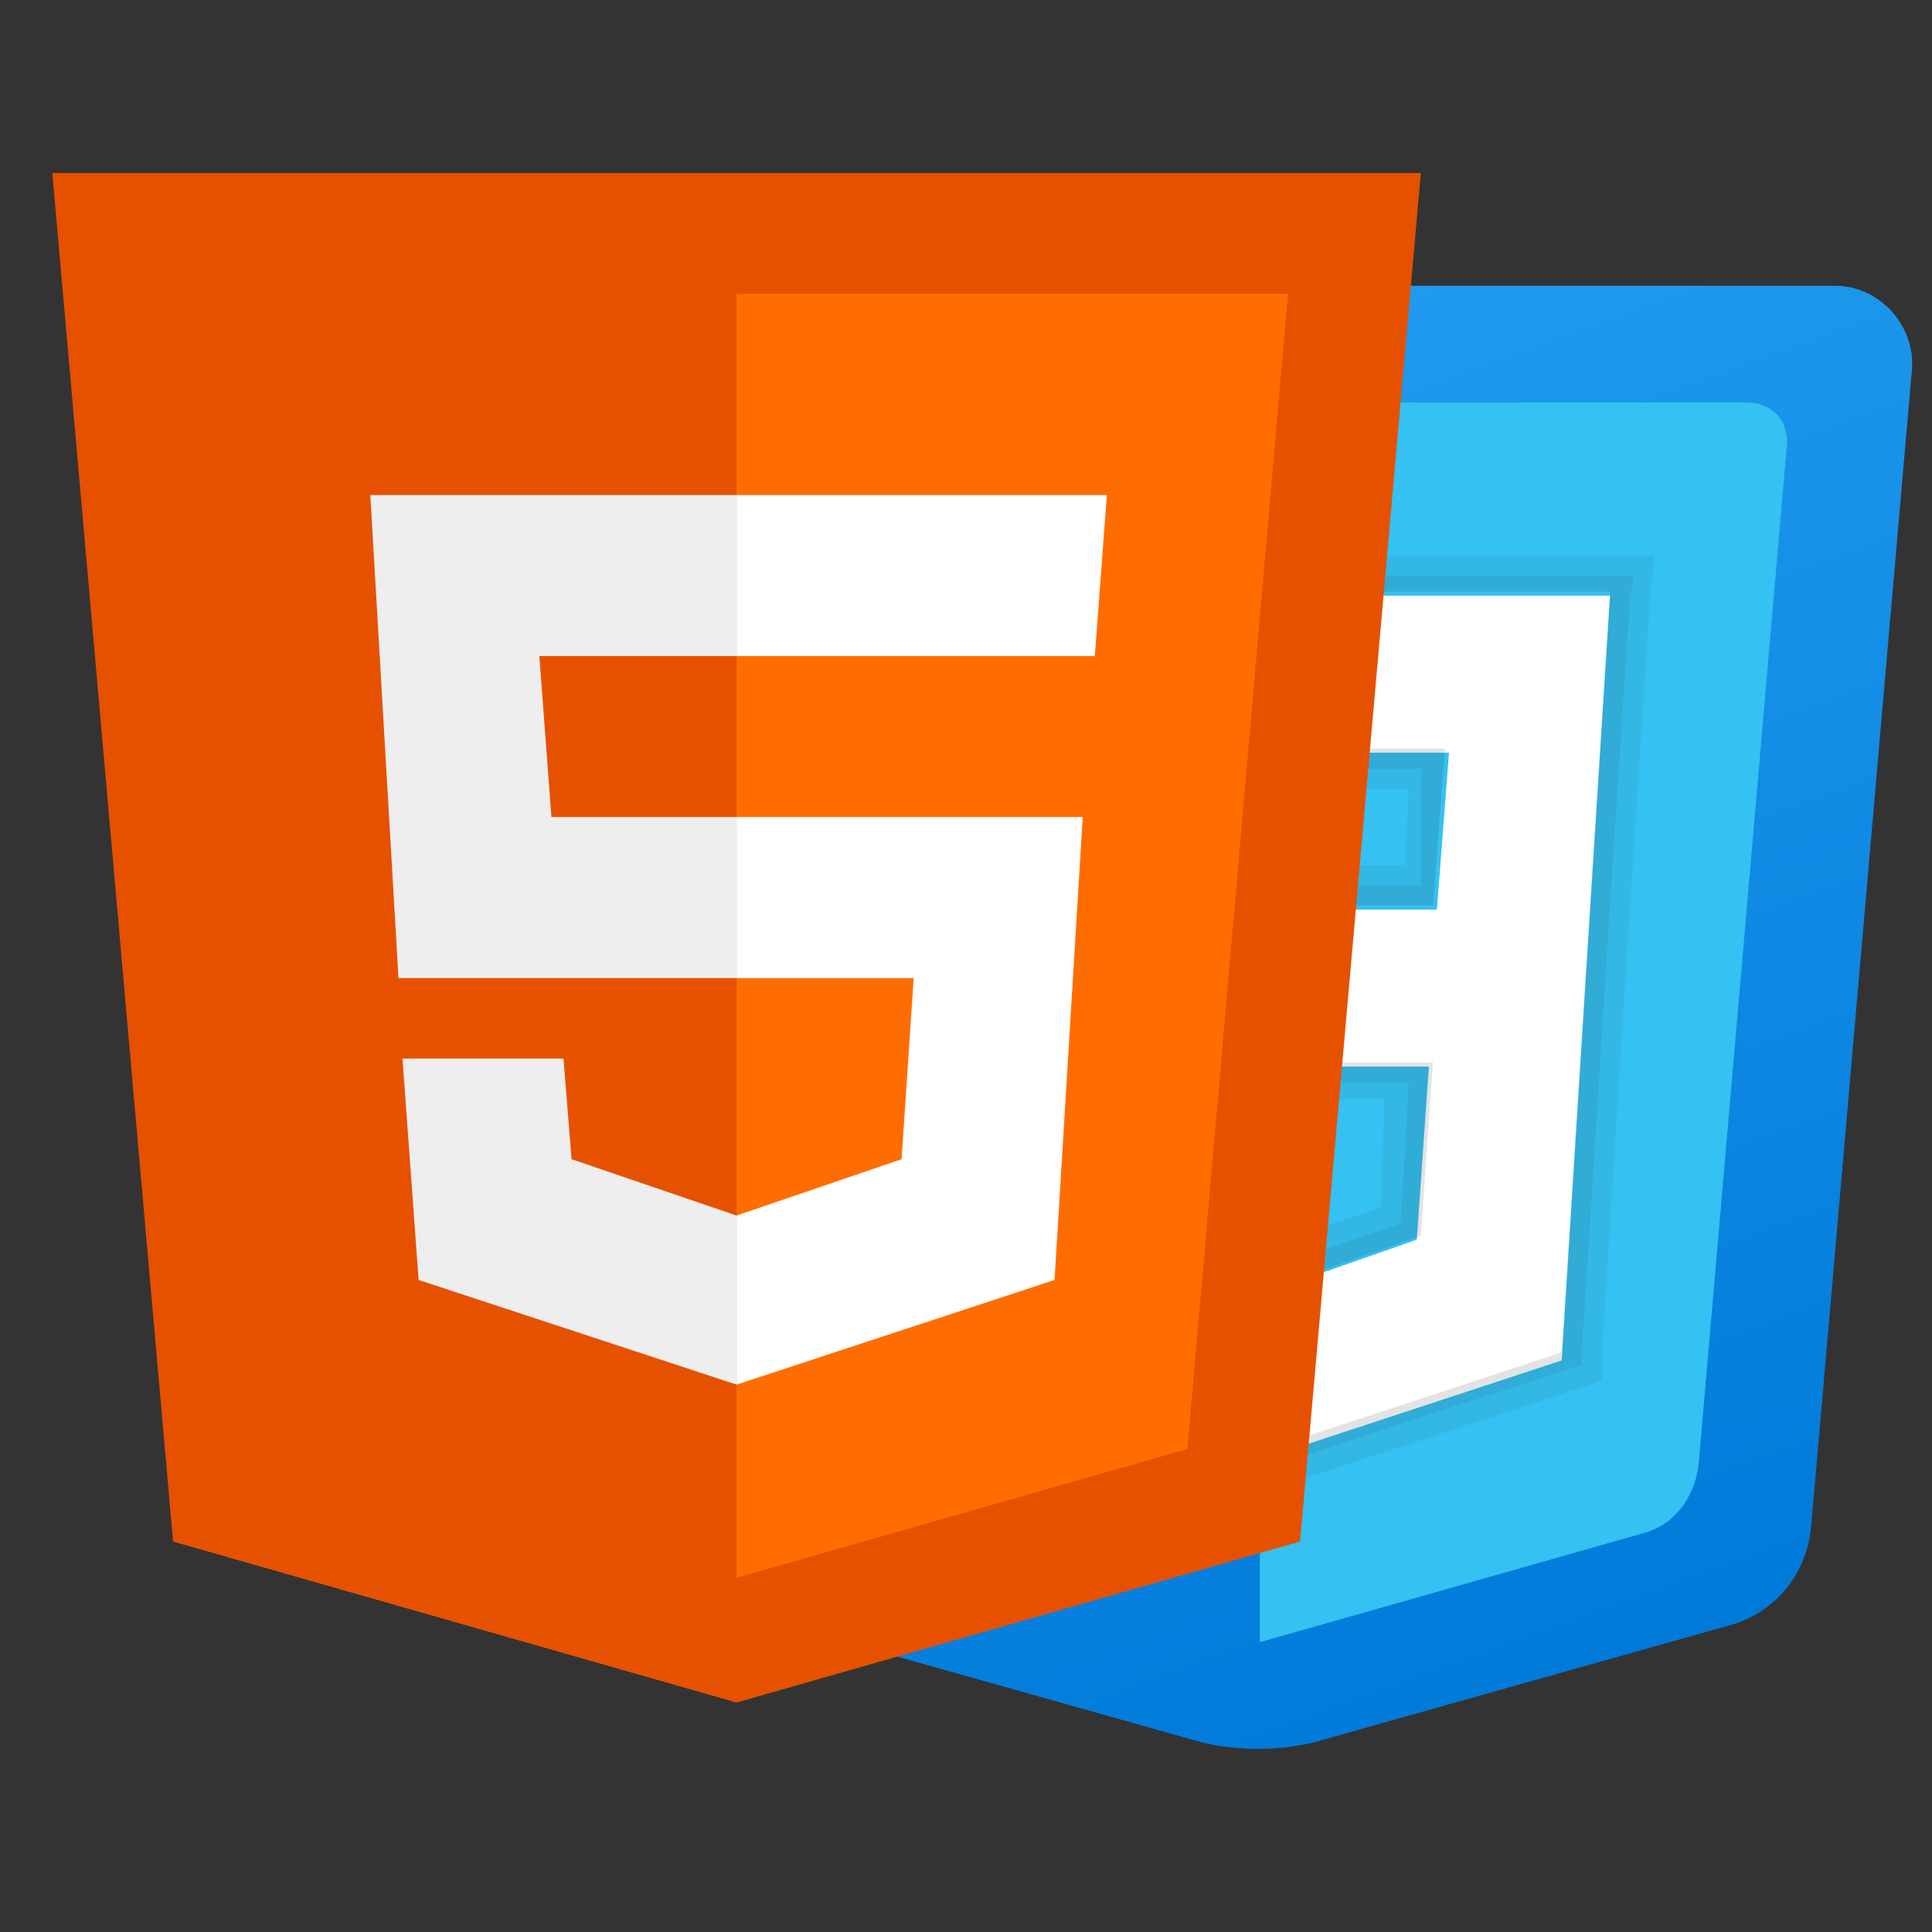<?xml version="1.0" encoding="utf-8"?>
<!-- Generator: Adobe Illustrator 26.0.0, SVG Export Plug-In . SVG Version: 6.00 Build 0)  -->
<svg version="1.1" id="Layer_1" xmlns="http://www.w3.org/2000/svg" xmlns:xlink="http://www.w3.org/1999/xlink" x="0px" y="0px"
	 viewBox="0 0 48 48" style="enable-background:new 0 0 48 48;" xml:space="preserve">
<rect x="0" y="0" width="48" height="48" fill="#333333" stroke="none"/>
<style type="text/css">
	.st0{fill:url(#SVGID_1_);}
	.st1{fill:#35C1F1;}
	.st2{fill:#FFFFFF;}
	.st3{fill:#D6E0E9;}
	.st4{opacity:5.000000e-02;enable-background:new    ;}
	.st5{opacity:7.000000e-02;enable-background:new    ;}
	.st6{fill:#E65100;}
	.st7{fill:#FF6D00;}
	.st8{fill:#EEEEEE;}
</style>
<g>
	
		<linearGradient id="SVGID_1_" gradientUnits="userSpaceOnUse" x1="305.865" y1="-323.59" x2="321.27" y2="-365.915" gradientTransform="matrix(1 0 0 -1 -282 -324)">
		<stop  offset="0" style="stop-color:#2AA4F4"/>
		<stop  offset="1" style="stop-color:#007AD9"/>
	</linearGradient>
	<path class="st0" d="M15,9.2l2.5,28.7c0.1,1.2,0.9,2.2,2.1,2.5l10.3,2.9c0.9,0.2,1.8,0.2,2.7,0l10.3-2.9c1.2-0.3,2-1.3,2.1-2.5
		l2.5-28.7c0.1-1.1-0.8-2.1-1.9-2.1H17C15.8,7.1,14.9,8,15,9.2z"/>
	<path class="st1" d="M31.3,10v30.8l9.5-2.7c0.8-0.2,1.3-0.9,1.4-1.7L44.4,11c0-0.6-0.4-1-1-1H31.3z"/>
	<path class="st2" d="M40,14.8h-8.8v3.9H36l-0.3,3.9h-4.4v3.9h4.2l-0.3,4.3l-4,1.4v4.1l7.6-2.5l0.7-11.1l0,0L40,14.8z"/>
	<path class="st3" d="M31.3,14.8v3.9h-8.6l-0.3-3.9H31.3z M26.8,22.5l0.2,3.9h4.2v-3.9H26.8z M27.2,28.3h-3.9l0.3,5.3l7.6,2.5v-4.1
		l-4-1.4L27.2,28.3z"/>
	<path class="st4" d="M40,14.8l-0.5,7.7l-0.7,11.1l-7.6,2.5l-7.6-2.5l-0.3-5.3h3.9l0.1,2.4l4,1.4l4-1.4l0.3-4.3h-4.2H27l-0.2-3.9
		h4.4h4.4l0.3-3.9h-4.7h-8.6l-0.3-3.9h8.9H40 M41.1,13.8h-1h-8.8h-8.9h-1l0.1,1l0.3,3.9l0.1,0.9h0.9h8.6H35l-0.1,1.9h-3.5h-4.4h-1
		l0.1,1l0.2,3.9l0,0.9h-2.7h-1l0.1,1l0.3,5.3l0,0.7l0.6,0.2L31,37l0.3,0.1l0.3-0.1l7.6-2.5l0.6-0.2l0-0.7l0.7-11.1l0.5-7.7
		L41.1,13.8L41.1,13.8z M28.1,27.3h3.1h3.2L34.3,30l-3,1l-3-1l-0.1-1.8L28.1,27.3L28.1,27.3z"/>
	<path class="st5" d="M40,14.8l-0.5,7.7l-0.7,11.1l-7.6,2.5l-7.6-2.5l-0.3-5.3h3.9l0.1,2.4l4,1.4l4-1.4l0.3-4.3h-4.2H27l-0.2-3.9
		h4.4h4.4l0.3-3.9h-4.7h-8.6l-0.3-3.9h8.9H40 M40.6,14.3H40h-8.8h-8.9h-0.5l0,0.5l0.3,3.9l0,0.4h0.4h8.6h4.2L35.3,22h-4h-4.4h-0.5
		l0,0.5l0.2,3.9l0,0.5H27h4.2H35l-0.2,3.5l-3.5,1.2l-3.5-1.2l-0.1-2.1l0-0.5h-0.5h-3.9h-0.5l0,0.5l0.3,5.3l0,0.3l0.3,0.1l7.6,2.5
		l0.2,0l0.2,0l7.6-2.5l0.3-0.1l0-0.3L40,22.5l0.5-7.7L40.6,14.3L40.6,14.3z"/>
</g>
<g>
	<path class="st6" d="M35.3,4.3h-34l3,34l14,4l14-4L35.3,4.3L35.3,4.3z"/>
	<path class="st7" d="M18.3,7.3v31.9L29.5,36L32,7.3H18.3z"/>
	<path class="st2" d="M18.3,24.3v-4h8.6l-0.7,11.5l-7.9,2.6v-4.2l4.1-1.4l0.3-4.5C22.7,24.3,18.3,24.3,18.3,24.3z M27.2,16.3l0.3-4
		h-9.2v4H27.2z"/>
	<path class="st8" d="M18.3,30.2v4.2l-7.9-2.6L10,26.3h4l0.2,2.5L18.3,30.2z M13.4,16.3h4.9v-4H9.2l0.7,12h8.4v-4h-4.6L13.4,16.3z"
		/>
</g>
</svg>
